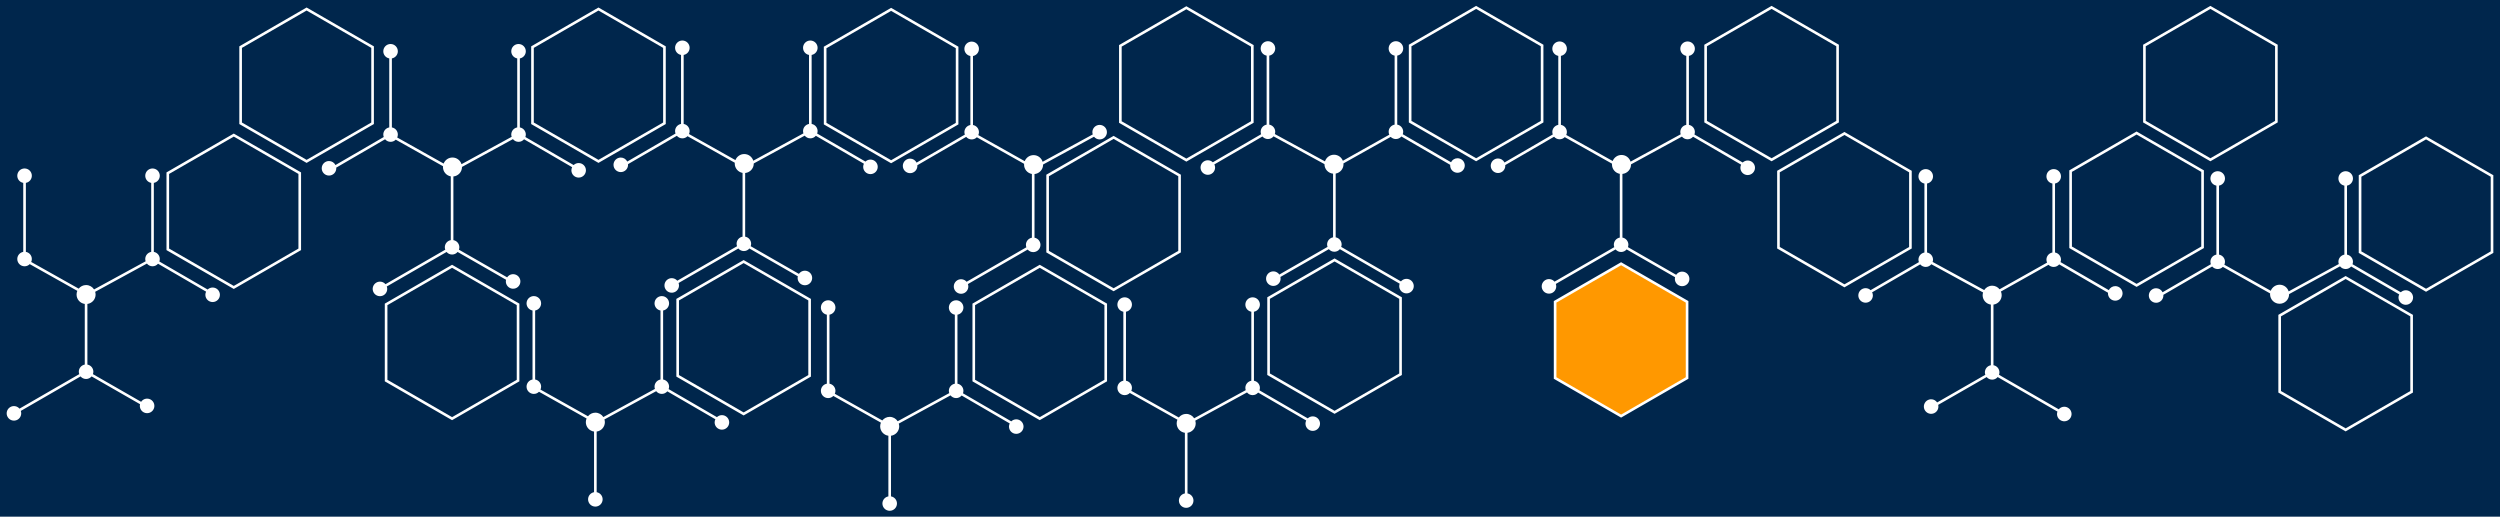 <?xml version="1.0" encoding="utf-8"?>
<!-- Generator: Adobe Illustrator 17.1.0, SVG Export Plug-In . SVG Version: 6.00 Build 0)  -->
<!DOCTYPE svg PUBLIC "-//W3C//DTD SVG 1.1 Tiny//EN" "http://www.w3.org/Graphics/SVG/1.1/DTD/svg11-tiny.dtd">
<svg version="1.1" baseProfile="tiny" id="Layer_1" xmlns="http://www.w3.org/2000/svg" xmlns:xlink="http://www.w3.org/1999/xlink"
	 x="0px" y="0px" viewBox="0 119 300 62" xml:space="preserve">
<g id="bgd">
</g>
<g id="hex" display="none">
</g>
<g id="joiners" display="none">
</g>
<g id="Layer_4">
	<g>
		<polygon fill="#00264c" points="117.011,155.616 117.011,164.576 124.77,169.056 132.53,164.576 132.53,155.616 124.77,151.136 		
			"/>
		<polygon fill="#00264c" points="81.477,155.05 81.477,164.01 89.237,168.49 96.997,164.01 96.997,155.05 89.237,150.571 		"/>
		<polygon fill="#FF9800" points="186.771,155.31 186.771,164.27 194.531,168.75 202.292,164.27 202.292,155.31 194.531,150.83 		
			"/>
		<polygon fill="#00264c" points="152.388,154.856 152.388,163.816 160.148,168.296 167.908,163.816 167.908,154.856 
			160.148,150.377 		"/>
		<polygon fill="#00264c" points="169.375,124.55 169.375,133.509 177.135,137.989 184.894,133.509 184.894,124.55 177.135,120.07 
					"/>
		<polygon fill="#00264c" points="125.873,140.147 125.873,149.107 133.633,153.587 141.392,149.107 141.392,140.147 
			133.633,135.667 		"/>
		<polygon fill="#00264c" points="150.12,133.552 150.12,124.592 142.361,120.112 134.601,124.592 134.601,133.552 142.361,138.032 
					"/>
		<polygon fill="#00264c" points="114.694,133.746 114.694,124.786 106.933,120.307 99.174,124.786 99.174,133.746 106.933,138.226 
					"/>
		<polygon fill="#00264c" points="29.033,124.744 29.033,133.704 36.793,138.183 44.553,133.704 44.553,124.744 36.793,120.264 		
			"/>
		<polygon fill="#00264c" points="273.007,133.509 273.007,124.549 265.248,120.07 257.489,124.549 257.489,133.509 
			265.248,137.989 		"/>
		<polygon fill="#00264c" points="79.575,133.703 79.575,124.744 71.816,120.264 64.056,124.744 64.056,133.703 71.816,138.183 		
			"/>
		<polygon fill="#00264c" points="20.293,139.871 20.293,148.831 28.053,153.311 35.812,148.831 35.812,139.871 28.053,135.392 		
			"/>
		<polygon fill="#00264c" points="46.49,155.616 46.49,164.576 54.249,169.056 62.009,164.576 62.009,155.616 54.249,151.136 		"/>
		<polygon fill="#00264c" points="283.366,140.208 283.366,149.168 291.125,153.648 298.886,149.168 298.886,140.208 
			291.125,135.728 		"/>
		<polygon fill="#00264c" points="213.573,139.677 213.573,148.637 221.332,153.117 229.092,148.637 229.092,139.677 
			221.332,135.198 		"/>
		<polygon fill="#00264c" points="273.718,156.963 273.718,165.923 281.478,170.402 289.237,165.923 289.237,156.963 
			281.478,152.483 		"/>
		<polygon fill="#00264c" points="248.631,139.624 248.631,148.584 256.391,153.064 264.151,148.584 264.151,139.624 
			256.391,135.144 		"/>
		<polygon fill="#00264c" points="204.832,124.55 204.832,133.509 212.592,137.989 220.352,133.509 220.352,124.55 212.592,120.07 
					"/>
		<path fill="#00264c" d="M-2.526,115.485v68.444h303.5v-68.444H-2.526z M257.173,124.367l8.074-4.661l8.075,4.661v9.324
			l-8.075,4.662l-8.074-4.662V124.367z M134.285,124.41l8.076-4.662l8.074,4.662v9.324l-8.074,4.662l-8.076-4.662V124.41z
			 M115.725,124.864c0-0.482,0.391-0.873,0.874-0.873s0.874,0.391,0.874,0.873c0,0.428-0.309,0.783-0.716,0.858v8.279
			c0.407,0.074,0.716,0.429,0.716,0.858c0,0.126-0.028,0.245-0.076,0.353l5.57,3.128c0.167-0.424,0.578-0.726,1.062-0.726
			c0.511,0,0.938,0.337,1.084,0.8l6.017-3.283c-0.028-0.086-0.047-0.176-0.047-0.271c0-0.482,0.391-0.873,0.873-0.873
			s0.874,0.391,0.874,0.873s-0.391,0.873-0.874,0.873c-0.274,0-0.515-0.128-0.675-0.326l-6.111,3.334
			c0,0.005,0.001,0.01,0.001,0.015c0,0.593-0.453,1.075-1.031,1.131v7.638c0.407,0.074,0.716,0.429,0.716,0.858
			c0,0.482-0.391,0.873-0.874,0.873c-0.266,0-0.502-0.122-0.662-0.309l-7.172,4.141c0.139,0.39-0.014,0.835-0.385,1.049
			c-0.418,0.241-0.952,0.098-1.193-0.32c-0.241-0.418-0.098-0.952,0.32-1.193c0.371-0.214,0.833-0.124,1.101,0.191l7.172-4.141
			c-0.033-0.092-0.054-0.189-0.054-0.291c0-0.428,0.309-0.783,0.716-0.858v-7.647c-0.533-0.096-0.939-0.561-0.939-1.122
			c0-0.033,0.007-0.063,0.01-0.095l-5.676-3.187c-0.158,0.16-0.378,0.259-0.62,0.259c-0.265,0-0.5-0.121-0.66-0.308l-5.863,3.405
			c0.002,0.026,0.008,0.051,0.008,0.078c0,0.482-0.391,0.873-0.873,0.873s-0.874-0.391-0.874-0.873c0-0.482,0.391-0.873,0.874-0.873
			c0.341,0,0.633,0.197,0.777,0.482l5.793-3.364c-0.033-0.092-0.054-0.19-0.054-0.294c0-0.428,0.309-0.783,0.716-0.858v-8.28
			C116.034,125.647,115.725,125.293,115.725,124.864z M98.859,124.604l8.074-4.662l8.076,4.662v9.324l-8.076,4.662l-8.074-4.662
			V124.604z M63.741,124.562l8.075-4.661l8.075,4.661v9.324l-8.075,4.661l-8.075-4.661L63.741,124.562L63.741,124.562z
			 M25.516,155.246c-0.482,0-0.873-0.391-0.873-0.873c0-0.135,0.033-0.262,0.088-0.376l-5.768-3.35
			c-0.16,0.187-0.395,0.308-0.66,0.308c-0.274,0-0.515-0.129-0.675-0.326l-6.21,3.388c0.032,0.105,0.054,0.214,0.054,0.329
			c0,0.577-0.429,1.049-0.985,1.127v7.275c0.407,0.074,0.716,0.429,0.716,0.858c0,0.102-0.021,0.198-0.053,0.289l5.785,3.32
			c0.072-0.105,0.164-0.197,0.281-0.264c0.418-0.241,0.952-0.098,1.193,0.32c0.241,0.418,0.098,0.952-0.32,1.193
			c-0.418,0.241-0.952,0.098-1.193-0.32c-0.116-0.202-0.141-0.43-0.091-0.64l-5.813-3.336c-0.16,0.189-0.396,0.311-0.663,0.311
			c-0.266,0-0.502-0.122-0.662-0.309l-7.172,4.14c0.139,0.39-0.014,0.835-0.385,1.049c-0.418,0.241-0.952,0.098-1.193-0.32
			c-0.241-0.418-0.098-0.952,0.32-1.193c0.371-0.214,0.833-0.124,1.101,0.191l7.172-4.141c-0.033-0.092-0.054-0.189-0.054-0.291
			c0-0.428,0.309-0.783,0.716-0.858v-7.275c-0.556-0.077-0.985-0.55-0.985-1.127c0-0.158,0.032-0.308,0.09-0.444l-5.71-3.206
			c-0.158,0.16-0.378,0.259-0.62,0.259c-0.482,0-0.874-0.391-0.874-0.873c0-0.428,0.309-0.783,0.716-0.858v-8.279
			c-0.407-0.074-0.716-0.429-0.716-0.858c0-0.482,0.391-0.873,0.874-0.873s0.873,0.391,0.873,0.873c0,0.428-0.309,0.783-0.716,0.858
			v8.279c0.407,0.074,0.716,0.429,0.716,0.858c0,0.126-0.028,0.245-0.076,0.353l5.698,3.2c0.209-0.26,0.527-0.43,0.887-0.43
			c0.403,0,0.756,0.21,0.959,0.525l6.188-3.376c-0.028-0.086-0.047-0.176-0.047-0.271c0-0.428,0.309-0.783,0.716-0.858v-8.279
			c-0.407-0.074-0.716-0.429-0.716-0.858c0-0.482,0.391-0.873,0.873-0.873c0.482,0,0.873,0.391,0.873,0.873
			c0,0.428-0.309,0.783-0.716,0.858v8.279c0.407,0.074,0.716,0.429,0.716,0.858c0,0.104-0.021,0.201-0.054,0.294l5.795,3.365
			c0.157-0.148,0.367-0.241,0.6-0.241c0.482,0,0.873,0.391,0.873,0.873S25.998,155.246,25.516,155.246z M36.127,149.013
			l-8.074,4.662l-8.075-4.662v-9.324l8.075-4.661l8.074,4.661V149.013z M28.718,133.886v-9.324l8.074-4.662l8.075,4.662v9.324
			l-8.075,4.662L28.718,133.886z M62.325,164.758l-8.076,4.662l-0.079-0.045l-7.995-4.616v-9.324l8.074-4.662l8.076,4.662
			L62.325,164.758L62.325,164.758z M55.438,139.045c0,0.593-0.453,1.075-1.031,1.131v7.638c0.407,0.074,0.716,0.429,0.716,0.858
			c0,0.102-0.021,0.198-0.053,0.289l5.785,3.32c0.072-0.105,0.164-0.197,0.282-0.264c0.418-0.241,0.952-0.098,1.193,0.32
			c0.241,0.418,0.098,0.952-0.32,1.193s-0.952,0.098-1.193-0.32c-0.116-0.202-0.141-0.43-0.091-0.64l-5.813-3.336
			c-0.16,0.189-0.396,0.311-0.663,0.311c-0.266,0-0.502-0.122-0.662-0.309l-7.172,4.141c0.139,0.39-0.014,0.835-0.385,1.049
			c-0.418,0.241-0.952,0.098-1.193-0.32s-0.098-0.952,0.32-1.193c0.371-0.214,0.833-0.124,1.101,0.191l7.172-4.141
			c-0.033-0.092-0.054-0.189-0.054-0.291c0-0.428,0.309-0.783,0.716-0.858v-7.648c-0.533-0.096-0.938-0.561-0.938-1.122
			c0-0.033,0.007-0.063,0.01-0.095l-5.676-3.187c-0.158,0.16-0.378,0.259-0.62,0.259c-0.265,0-0.5-0.121-0.66-0.308l-5.864,3.405
			c0.002,0.026,0.008,0.051,0.008,0.078c0,0.482-0.391,0.873-0.874,0.873c-0.482,0-0.873-0.391-0.873-0.873s0.391-0.873,0.873-0.873
			c0.341,0,0.633,0.197,0.777,0.482l5.793-3.364c-0.033-0.092-0.054-0.19-0.054-0.294c0-0.428,0.309-0.783,0.716-0.858v-8.279
			c-0.407-0.074-0.716-0.429-0.716-0.858c0-0.482,0.391-0.873,0.873-0.873c0.482,0,0.873,0.391,0.873,0.873
			c0,0.428-0.309,0.783-0.716,0.858v8.28c0.407,0.074,0.716,0.429,0.716,0.858c0,0.126-0.028,0.245-0.075,0.352l5.57,3.128
			c0.167-0.424,0.578-0.726,1.061-0.726c0.511,0,0.938,0.337,1.084,0.8l6.017-3.283c-0.028-0.086-0.047-0.176-0.047-0.271
			c0-0.428,0.309-0.783,0.716-0.858v-8.279c-0.407-0.074-0.716-0.429-0.716-0.858c0-0.482,0.391-0.873,0.873-0.873
			c0.482,0,0.874,0.391,0.874,0.873c0,0.428-0.309,0.783-0.716,0.858v8.279c0.407,0.074,0.716,0.429,0.716,0.858
			c0,0.104-0.021,0.201-0.054,0.294l5.795,3.365c0.157-0.148,0.367-0.241,0.6-0.241c0.482,0,0.873,0.391,0.873,0.873
			s-0.391,0.873-0.873,0.873s-0.873-0.391-0.873-0.873c0-0.135,0.033-0.262,0.088-0.376l-5.768-3.349
			c-0.16,0.187-0.395,0.308-0.66,0.308c-0.274,0-0.515-0.128-0.675-0.326l-6.111,3.334C55.437,139.035,55.438,139.04,55.438,139.045
			z M86.63,170.56c-0.482,0-0.874-0.391-0.874-0.873c0-0.135,0.033-0.262,0.088-0.376l-5.768-3.35
			c-0.16,0.187-0.395,0.308-0.66,0.308c-0.274,0-0.515-0.128-0.675-0.326l-6.21,3.388c0.032,0.105,0.054,0.214,0.054,0.329
			c0,0.577-0.429,1.049-0.985,1.127v7.275c0.407,0.074,0.716,0.429,0.716,0.858c0,0.482-0.391,0.873-0.874,0.873
			s-0.873-0.391-0.873-0.873c0-0.428,0.309-0.783,0.716-0.858v-7.275c-0.556-0.077-0.985-0.55-0.985-1.127
			c0-0.158,0.032-0.308,0.09-0.444l-5.71-3.206c-0.158,0.16-0.378,0.259-0.62,0.259c-0.482,0-0.874-0.391-0.874-0.873
			c0-0.428,0.309-0.783,0.716-0.858v-8.279c-0.407-0.074-0.716-0.429-0.716-0.858c0-0.482,0.391-0.873,0.874-0.873
			s0.874,0.391,0.874,0.873c0,0.428-0.309,0.783-0.716,0.858v8.28c0.407,0.074,0.716,0.429,0.716,0.858
			c0,0.126-0.028,0.245-0.076,0.352l5.698,3.2c0.209-0.26,0.527-0.43,0.887-0.43c0.403,0,0.756,0.21,0.959,0.525l6.188-3.376
			c-0.028-0.086-0.047-0.176-0.047-0.271c0-0.428,0.309-0.783,0.716-0.858v-8.28c-0.407-0.074-0.716-0.429-0.716-0.858
			c0-0.482,0.391-0.873,0.873-0.873s0.874,0.391,0.874,0.873c0,0.428-0.309,0.783-0.716,0.858v8.279
			c0.407,0.074,0.716,0.429,0.716,0.858c0,0.104-0.021,0.201-0.054,0.294l5.795,3.365c0.157-0.148,0.367-0.241,0.6-0.241
			c0.482,0,0.873,0.391,0.873,0.873S87.113,170.56,86.63,170.56z M97.312,164.192l-8.076,4.662l-8.074-4.662v-9.324l8.075-4.662
			l8.076,4.662L97.312,164.192L97.312,164.192z M90.451,138.629c0,0.593-0.453,1.075-1.031,1.131v7.638
			c0.407,0.074,0.716,0.429,0.716,0.858c0,0.102-0.021,0.198-0.053,0.289l5.785,3.32c0.072-0.105,0.164-0.197,0.282-0.264
			c0.418-0.241,0.952-0.098,1.193,0.32c0.241,0.418,0.098,0.952-0.32,1.193c-0.418,0.241-0.952,0.098-1.193-0.32
			c-0.116-0.202-0.141-0.43-0.091-0.64l-5.813-3.336c-0.16,0.189-0.396,0.311-0.663,0.311c-0.266,0-0.502-0.122-0.662-0.31
			l-7.172,4.141c0.139,0.39-0.014,0.835-0.385,1.049c-0.418,0.241-0.952,0.098-1.193-0.32c-0.241-0.418-0.098-0.952,0.32-1.193
			c0.371-0.214,0.833-0.124,1.101,0.191l7.172-4.141c-0.033-0.092-0.054-0.189-0.054-0.291c0-0.428,0.309-0.783,0.716-0.858v-7.648
			c-0.533-0.096-0.938-0.561-0.938-1.122c0-0.033,0.007-0.063,0.01-0.095l-5.676-3.187c-0.158,0.16-0.378,0.259-0.62,0.259
			c-0.265,0-0.5-0.121-0.66-0.308l-5.863,3.405c0.002,0.026,0.008,0.051,0.008,0.078c0,0.482-0.391,0.873-0.874,0.873
			s-0.873-0.391-0.873-0.873c0-0.482,0.391-0.873,0.873-0.873c0.341,0,0.633,0.197,0.777,0.482l5.793-3.364
			c-0.033-0.092-0.054-0.19-0.054-0.294c0-0.428,0.309-0.783,0.716-0.858v-8.279c-0.407-0.074-0.716-0.429-0.716-0.858
			c0-0.482,0.391-0.873,0.874-0.873c0.482,0,0.873,0.391,0.873,0.873c0,0.428-0.309,0.783-0.716,0.858v8.28
			c0.407,0.074,0.716,0.429,0.716,0.858c0,0.126-0.028,0.245-0.076,0.353l5.57,3.128c0.167-0.424,0.578-0.726,1.061-0.726
			c0.511,0,0.938,0.337,1.084,0.8l6.017-3.283c-0.028-0.086-0.047-0.176-0.047-0.271c0-0.428,0.309-0.783,0.716-0.858v-8.28
			c-0.407-0.074-0.716-0.429-0.716-0.858c0-0.482,0.391-0.873,0.874-0.873c0.482,0,0.873,0.391,0.873,0.873
			c0,0.428-0.309,0.783-0.716,0.858v8.279c0.407,0.074,0.716,0.429,0.716,0.858c0,0.104-0.021,0.201-0.054,0.294l5.795,3.365
			c0.157-0.148,0.367-0.241,0.6-0.241c0.482,0,0.874,0.391,0.874,0.873s-0.391,0.873-0.874,0.873s-0.873-0.391-0.873-0.873
			c0-0.135,0.033-0.262,0.088-0.376l-5.768-3.35c-0.16,0.187-0.395,0.308-0.66,0.308c-0.274,0-0.515-0.128-0.675-0.326l-6.111,3.334
			C90.45,138.619,90.451,138.624,90.451,138.629z M121.949,171.062c-0.482,0-0.873-0.391-0.873-0.873
			c0-0.135,0.033-0.262,0.088-0.376l-5.768-3.35c-0.16,0.187-0.395,0.308-0.66,0.308c-0.274,0-0.515-0.129-0.675-0.326l-6.21,3.388
			c0.032,0.105,0.054,0.214,0.054,0.329c0,0.577-0.429,1.049-0.985,1.127v7.275c0.407,0.074,0.716,0.429,0.716,0.858
			c0,0.482-0.391,0.873-0.873,0.873s-0.874-0.391-0.874-0.873c0-0.428,0.309-0.783,0.716-0.858v-7.275
			c-0.556-0.077-0.985-0.55-0.985-1.127c0-0.158,0.032-0.308,0.09-0.444l-5.71-3.206c-0.158,0.16-0.378,0.259-0.62,0.259
			c-0.482,0-0.874-0.391-0.874-0.873c0-0.428,0.309-0.783,0.716-0.858v-8.279c-0.407-0.074-0.716-0.429-0.716-0.858
			c0-0.482,0.391-0.873,0.874-0.873s0.873,0.391,0.873,0.873c0,0.428-0.309,0.783-0.716,0.858v8.28
			c0.407,0.074,0.716,0.429,0.716,0.858c0,0.126-0.028,0.245-0.075,0.353l5.698,3.2c0.209-0.26,0.527-0.43,0.887-0.43
			c0.403,0,0.756,0.21,0.959,0.525l6.188-3.376c-0.028-0.086-0.047-0.176-0.047-0.271c0-0.428,0.309-0.783,0.716-0.858v-8.28
			c-0.407-0.074-0.716-0.429-0.716-0.858c0-0.482,0.391-0.873,0.874-0.873s0.873,0.391,0.873,0.873c0,0.428-0.309,0.783-0.716,0.858
			v8.279c0.407,0.074,0.716,0.429,0.716,0.858c0,0.104-0.021,0.201-0.054,0.294l5.795,3.365c0.157-0.148,0.367-0.241,0.599-0.241
			c0.482,0,0.874,0.391,0.874,0.873C122.822,170.671,122.431,171.062,121.949,171.062z M132.845,164.758l-8.075,4.662l-0.079-0.045
			l-7.996-4.616v-9.324l8.075-4.662l8.075,4.662L132.845,164.758L132.845,164.758z M125.558,149.289v-9.324l8.075-4.661l8.074,4.661
			v9.324l-8.074,4.661L125.558,149.289z M157.529,170.708c-0.482,0-0.873-0.391-0.873-0.873c0-0.135,0.033-0.262,0.088-0.376
			l-5.768-3.35c-0.16,0.187-0.395,0.308-0.66,0.308c-0.274,0-0.515-0.129-0.675-0.326l-6.21,3.388
			c0.032,0.105,0.054,0.214,0.054,0.329c0,0.577-0.429,1.049-0.985,1.127v7.275c0.407,0.074,0.716,0.429,0.716,0.858
			c0,0.482-0.391,0.873-0.873,0.873s-0.874-0.391-0.874-0.873c0-0.428,0.309-0.783,0.716-0.858v-7.275
			c-0.556-0.077-0.985-0.55-0.985-1.127c0-0.158,0.032-0.308,0.09-0.445l-5.71-3.206c-0.158,0.16-0.378,0.259-0.62,0.259
			c-0.482,0-0.874-0.391-0.874-0.873c0-0.428,0.309-0.783,0.716-0.858v-8.279c-0.407-0.074-0.716-0.429-0.716-0.858
			c0-0.482,0.391-0.873,0.874-0.873c0.482,0,0.873,0.391,0.873,0.873c0,0.428-0.309,0.783-0.716,0.858v8.28
			c0.407,0.074,0.716,0.429,0.716,0.858c0,0.126-0.028,0.245-0.076,0.353l5.698,3.2c0.209-0.26,0.527-0.43,0.887-0.43
			c0.403,0,0.756,0.21,0.959,0.525l6.188-3.376c-0.028-0.086-0.047-0.176-0.047-0.271c0-0.428,0.309-0.783,0.716-0.858v-8.28
			c-0.407-0.074-0.716-0.429-0.716-0.858c0-0.482,0.391-0.873,0.874-0.873c0.482,0,0.873,0.391,0.873,0.873
			c0,0.428-0.309,0.783-0.716,0.858v8.279c0.407,0.074,0.716,0.429,0.716,0.858c0,0.104-0.021,0.201-0.054,0.294l5.795,3.365
			c0.157-0.148,0.367-0.241,0.599-0.241c0.482,0,0.874,0.391,0.874,0.873C158.402,170.317,158.011,170.708,157.529,170.708z
			 M168.223,163.998l-8.074,4.662l-8.076-4.662v-9.324l8.076-4.662l8.074,4.662V163.998z M174.895,139.733
			c-0.482,0-0.874-0.391-0.874-0.873c0-0.027,0.006-0.052,0.008-0.078l-5.863-3.405c-0.16,0.187-0.395,0.308-0.66,0.308
			c-0.243,0-0.462-0.099-0.62-0.259l-5.676,3.187c0.003,0.032,0.01,0.063,0.01,0.095c0,0.561-0.405,1.025-0.938,1.122v7.648
			c0.407,0.074,0.716,0.429,0.716,0.858c0,0.103-0.021,0.2-0.054,0.291l7.172,4.141c0.268-0.315,0.73-0.405,1.101-0.191
			c0.418,0.241,0.561,0.775,0.32,1.193c-0.241,0.418-0.775,0.561-1.193,0.32c-0.371-0.214-0.524-0.659-0.385-1.049l-7.172-4.141
			c-0.16,0.188-0.396,0.309-0.662,0.309c-0.267,0-0.503-0.122-0.663-0.311l-5.813,3.336c0.05,0.21,0.025,0.438-0.091,0.64
			c-0.241,0.418-0.775,0.561-1.193,0.32c-0.418-0.241-0.561-0.775-0.32-1.193c0.241-0.418,0.775-0.561,1.193-0.32
			c0.117,0.068,0.21,0.16,0.282,0.264l5.785-3.32c-0.032-0.091-0.053-0.187-0.053-0.289c0-0.428,0.309-0.783,0.716-0.858v-7.638
			c-0.578-0.057-1.031-0.538-1.031-1.131c0-0.005,0.001-0.01,0.001-0.015l-6.111-3.334c-0.16,0.197-0.402,0.326-0.675,0.326
			c-0.265,0-0.5-0.121-0.66-0.308l-5.768,3.35c0.055,0.114,0.088,0.241,0.088,0.376c0,0.482-0.391,0.873-0.873,0.873
			s-0.874-0.391-0.874-0.873c0-0.482,0.391-0.873,0.874-0.873c0.233,0,0.443,0.093,0.6,0.241l5.795-3.365
			c-0.033-0.092-0.054-0.19-0.054-0.294c0-0.428,0.309-0.783,0.716-0.858v-8.28c-0.407-0.074-0.716-0.429-0.716-0.858
			c0-0.482,0.391-0.873,0.873-0.873s0.874,0.391,0.874,0.873c0,0.428-0.309,0.783-0.716,0.858v8.28
			c0.407,0.074,0.716,0.429,0.716,0.858c0,0.095-0.019,0.185-0.047,0.271l6.017,3.283c0.146-0.462,0.574-0.8,1.084-0.8
			c0.484,0,0.895,0.302,1.061,0.726l5.57-3.128c-0.048-0.108-0.075-0.227-0.075-0.353c0-0.428,0.309-0.783,0.716-0.858v-8.28
			c-0.407-0.074-0.716-0.429-0.716-0.858c0-0.482,0.391-0.873,0.873-0.873s0.874,0.391,0.874,0.873c0,0.428-0.309,0.783-0.716,0.858
			v8.279c0.407,0.074,0.716,0.429,0.716,0.858c0,0.104-0.021,0.201-0.054,0.294l5.793,3.364c0.144-0.285,0.436-0.482,0.777-0.482
			c0.482,0,0.873,0.391,0.873,0.873S175.378,139.733,174.895,139.733z M169.06,133.691v-9.324l8.075-4.661l8.075,4.661v9.324
			l-8.075,4.661L169.06,133.691z M202.607,164.452l-8.076,4.662l-8.075-4.662v-9.324l8.075-4.662l8.076,4.662V164.452z
			 M209.719,140.007c-0.482,0-0.873-0.391-0.873-0.873c0-0.135,0.033-0.262,0.088-0.376l-5.768-3.35
			c-0.16,0.187-0.395,0.308-0.66,0.308c-0.274,0-0.515-0.128-0.675-0.326l-6.111,3.334c0,0.005,0.001,0.01,0.001,0.015
			c0,0.593-0.453,1.075-1.031,1.131v7.638c0.407,0.074,0.716,0.429,0.716,0.858c0,0.102-0.021,0.198-0.053,0.289l5.785,3.32
			c0.071-0.105,0.164-0.197,0.281-0.264c0.418-0.241,0.952-0.098,1.193,0.32c0.241,0.418,0.098,0.952-0.32,1.193
			c-0.418,0.241-0.952,0.098-1.193-0.32c-0.116-0.202-0.141-0.43-0.091-0.64l-5.813-3.336c-0.16,0.189-0.396,0.311-0.663,0.311
			c-0.266,0-0.502-0.122-0.662-0.309l-7.172,4.141c0.139,0.39-0.014,0.835-0.385,1.049c-0.418,0.241-0.952,0.098-1.193-0.32
			c-0.241-0.418-0.098-0.952,0.32-1.193c0.371-0.214,0.833-0.124,1.101,0.191l7.172-4.141c-0.033-0.092-0.054-0.189-0.054-0.291
			c0-0.428,0.309-0.783,0.716-0.858v-7.648c-0.533-0.096-0.939-0.561-0.939-1.122c0-0.033,0.007-0.063,0.01-0.095l-5.676-3.187
			c-0.158,0.16-0.378,0.259-0.62,0.259c-0.265,0-0.5-0.121-0.66-0.308l-5.863,3.405c0.002,0.026,0.008,0.051,0.008,0.078
			c0,0.482-0.391,0.873-0.873,0.873c-0.482,0-0.874-0.391-0.874-0.873c0-0.482,0.391-0.873,0.874-0.873
			c0.341,0,0.633,0.197,0.777,0.482l5.793-3.364c-0.033-0.092-0.054-0.19-0.054-0.294c0-0.428,0.309-0.783,0.716-0.858v-8.279
			c-0.407-0.074-0.716-0.429-0.716-0.858c0-0.482,0.391-0.873,0.874-0.873s0.873,0.391,0.873,0.873c0,0.428-0.309,0.783-0.716,0.858
			v8.279c0.407,0.074,0.716,0.429,0.716,0.858c0,0.126-0.028,0.245-0.075,0.353l5.57,3.128c0.167-0.424,0.578-0.726,1.062-0.726
			c0.511,0,0.938,0.337,1.084,0.8l6.017-3.283c-0.028-0.086-0.047-0.176-0.047-0.271c0-0.428,0.309-0.783,0.716-0.858v-8.279
			c-0.407-0.074-0.716-0.429-0.716-0.858c0-0.482,0.391-0.873,0.874-0.873s0.873,0.391,0.873,0.873c0,0.428-0.309,0.783-0.716,0.858
			v8.28c0.407,0.074,0.716,0.429,0.716,0.858c0,0.104-0.021,0.201-0.054,0.294l5.795,3.365c0.157-0.148,0.367-0.241,0.6-0.241
			c0.482,0,0.874,0.391,0.874,0.873S210.201,140.007,209.719,140.007z M204.517,133.691v-9.324l8.075-4.662l8.074,4.662v9.324
			l-8.074,4.662L204.517,133.691z M213.258,148.819v-9.324l8.074-4.661l8.075,4.661v9.324l-8.075,4.662L213.258,148.819z
			 M253.829,155.082c-0.482,0-0.873-0.391-0.873-0.873c0-0.027,0.006-0.052,0.008-0.078l-5.863-3.405
			c-0.16,0.187-0.395,0.308-0.66,0.308c-0.243,0-0.462-0.099-0.62-0.259l-5.71,3.206c0.058,0.137,0.09,0.287,0.09,0.444
			c0,0.577-0.429,1.049-0.985,1.127v7.275c0.407,0.074,0.716,0.429,0.716,0.858c0,0.103-0.021,0.2-0.054,0.291l7.172,4.141
			c0.268-0.315,0.73-0.405,1.101-0.191c0.418,0.241,0.561,0.775,0.32,1.193c-0.241,0.418-0.775,0.561-1.193,0.32
			c-0.371-0.214-0.524-0.659-0.385-1.049l-7.172-4.141c-0.16,0.188-0.396,0.309-0.662,0.309c-0.267,0-0.503-0.122-0.663-0.311
			l-5.813,3.336c0.05,0.21,0.025,0.438-0.091,0.64c-0.241,0.418-0.775,0.561-1.193,0.32c-0.418-0.241-0.561-0.775-0.32-1.193
			s0.775-0.561,1.193-0.32c0.117,0.068,0.21,0.16,0.281,0.264l5.785-3.32c-0.032-0.091-0.053-0.187-0.053-0.289
			c0-0.428,0.309-0.783,0.716-0.858v-7.275c-0.556-0.077-0.985-0.55-0.985-1.127c0-0.115,0.022-0.224,0.054-0.329l-6.21-3.388
			c-0.16,0.197-0.401,0.326-0.675,0.326c-0.265,0-0.5-0.121-0.66-0.308l-5.768,3.35c0.055,0.114,0.088,0.241,0.088,0.376
			c0,0.482-0.391,0.873-0.873,0.873c-0.482,0-0.874-0.391-0.874-0.873c0-0.482,0.391-0.873,0.874-0.873
			c0.233,0,0.443,0.093,0.6,0.241l5.795-3.365c-0.033-0.092-0.054-0.19-0.054-0.294c0-0.428,0.309-0.783,0.716-0.858v-8.28
			c-0.407-0.074-0.716-0.429-0.716-0.858c0-0.482,0.391-0.873,0.874-0.873s0.874,0.391,0.874,0.873c0,0.428-0.309,0.783-0.716,0.858
			v8.28c0.407,0.074,0.716,0.429,0.716,0.858c0,0.095-0.019,0.185-0.047,0.271l6.188,3.376c0.203-0.315,0.556-0.525,0.959-0.525
			c0.36,0,0.677,0.17,0.887,0.43l5.698-3.2c-0.048-0.108-0.076-0.227-0.076-0.353c0-0.428,0.309-0.783,0.716-0.858v-8.28
			c-0.407-0.074-0.716-0.429-0.716-0.858c0-0.482,0.391-0.873,0.873-0.873s0.874,0.391,0.874,0.873c0,0.428-0.309,0.783-0.716,0.858
			v8.279c0.407,0.074,0.716,0.429,0.716,0.858c0,0.104-0.021,0.201-0.054,0.294l5.793,3.364c0.144-0.285,0.436-0.482,0.777-0.482
			c0.482,0,0.874,0.391,0.874,0.873C254.703,154.691,254.312,155.082,253.829,155.082z M248.316,148.766v-9.324l8.075-4.662
			l8.075,4.662v9.324l-8.075,4.662L248.316,148.766z M289.552,166.105l-8.075,4.662l-8.075-4.662v-9.324l8.075-4.661l8.075,4.661
			V166.105z M288.692,155.576c-0.482,0-0.874-0.391-0.874-0.873c0-0.135,0.033-0.262,0.088-0.376l-5.768-3.35
			c-0.16,0.187-0.395,0.308-0.66,0.308c-0.274,0-0.515-0.128-0.675-0.326l-6.111,3.334c0,0.005,0.001,0.01,0.001,0.015
			c0,0.631-0.511,1.142-1.142,1.142c-0.631,0-1.143-0.512-1.143-1.142c0-0.033,0.007-0.063,0.01-0.095l-5.676-3.187
			c-0.158,0.16-0.378,0.259-0.62,0.259c-0.265,0-0.5-0.121-0.66-0.308l-5.863,3.405c0.002,0.026,0.008,0.051,0.008,0.078
			c0,0.482-0.391,0.873-0.873,0.873s-0.874-0.391-0.874-0.873s0.391-0.873,0.874-0.873c0.341,0,0.633,0.197,0.777,0.482l5.793-3.364
			c-0.033-0.092-0.054-0.19-0.054-0.294c0-0.428,0.309-0.783,0.716-0.858v-8.279c-0.407-0.074-0.716-0.429-0.716-0.858
			c0-0.482,0.391-0.873,0.874-0.873s0.874,0.391,0.874,0.873c0,0.428-0.309,0.783-0.716,0.858v8.279
			c0.407,0.074,0.716,0.429,0.716,0.858c0,0.126-0.028,0.245-0.076,0.353l5.57,3.128c0.167-0.424,0.578-0.726,1.062-0.726
			c0.511,0,0.938,0.337,1.084,0.8l6.017-3.283c-0.028-0.086-0.047-0.176-0.047-0.271c0-0.428,0.309-0.783,0.716-0.858v-8.279
			c-0.407-0.074-0.716-0.429-0.716-0.858c0-0.482,0.391-0.873,0.873-0.873c0.482,0,0.874,0.391,0.874,0.873
			c0,0.428-0.309,0.783-0.716,0.858v8.279c0.407,0.074,0.716,0.429,0.716,0.858c0,0.104-0.021,0.201-0.054,0.294l5.795,3.365
			c0.157-0.148,0.367-0.241,0.6-0.241c0.482,0,0.873,0.391,0.873,0.873C289.566,155.185,289.174,155.576,288.692,155.576z
			 M299.201,149.349l-8.076,4.662l-8.075-4.662v-9.324l8.075-4.662l8.076,4.662V149.349z"/>
	</g>
</g>
</svg>
